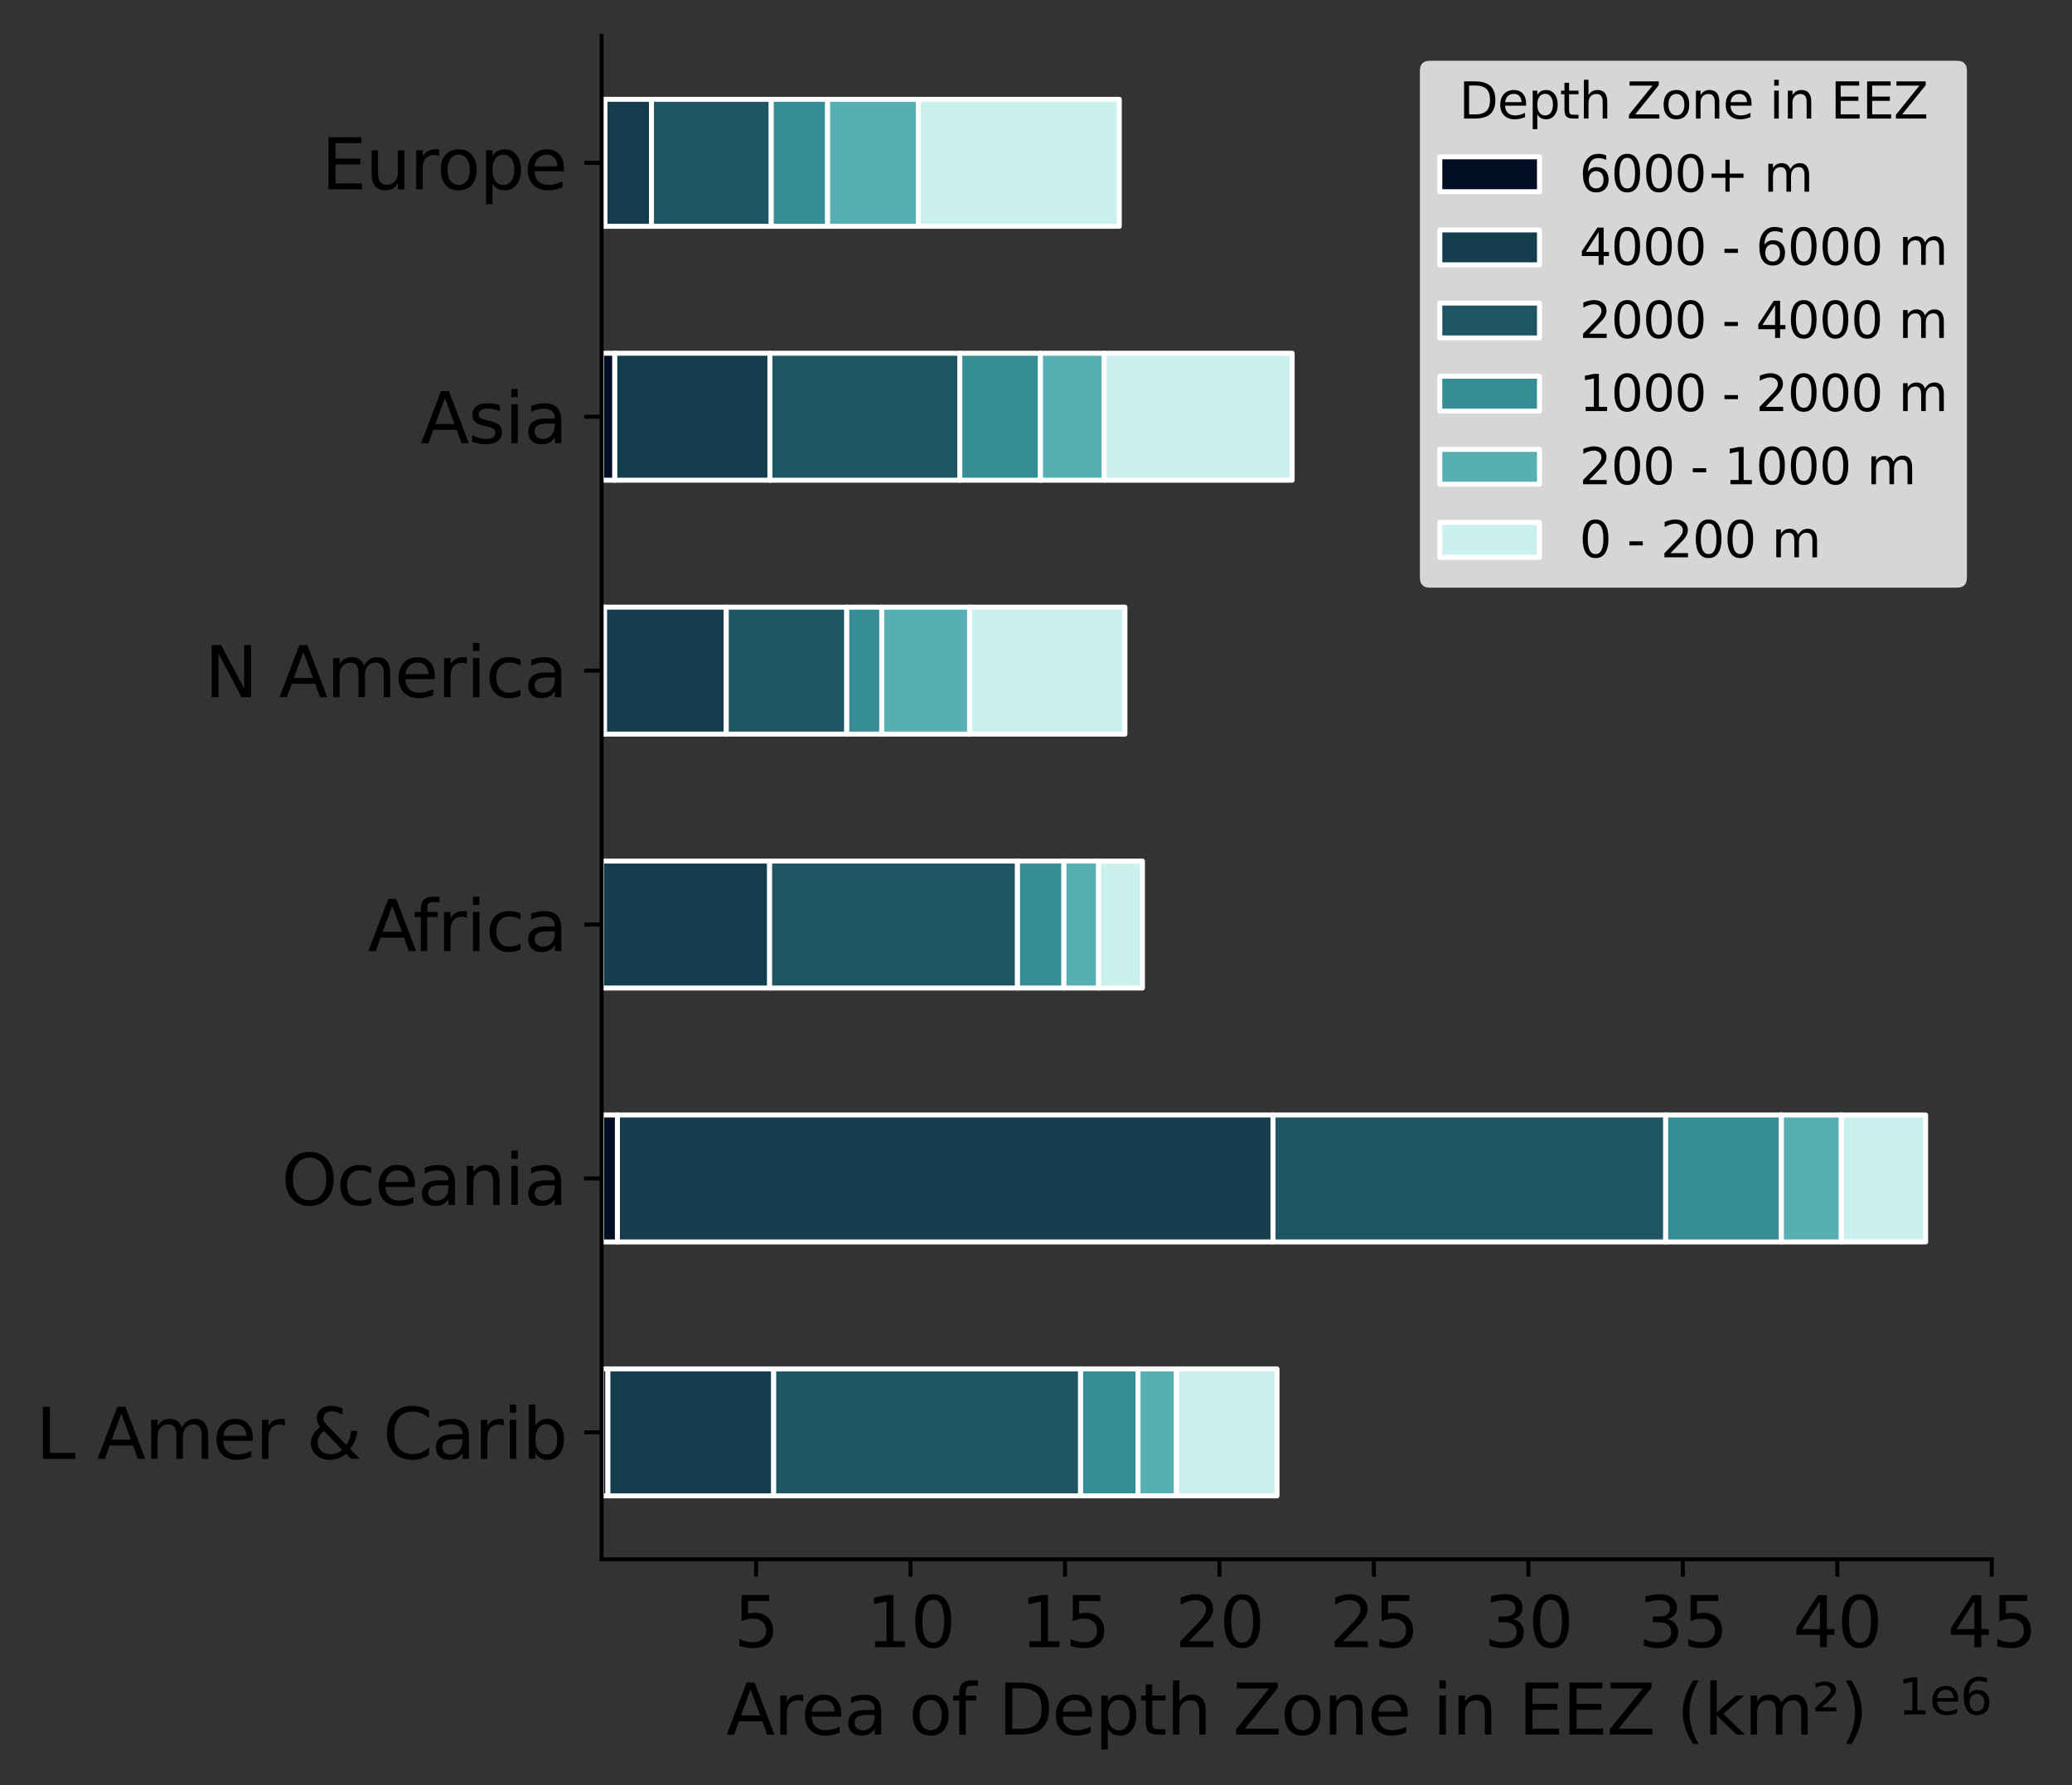 <?xml version="1.0" encoding="utf-8" standalone="no"?>
<!DOCTYPE svg PUBLIC "-//W3C//DTD SVG 1.1//EN"
  "http://www.w3.org/Graphics/SVG/1.1/DTD/svg11.dtd">
<svg xmlns:xlink="http://www.w3.org/1999/xlink" width="415.826pt" height="358.274pt" viewBox="0 0 415.826 358.274" xmlns="http://www.w3.org/2000/svg" version="1.1">
 <rect x="0" y="0" width="415.826" height="358.274" fill="#333333" stroke="none"/>
 <defs>
  <style type="text/css">*{stroke-linejoin: round; stroke-linecap: butt}</style>
 </defs>
 <g id="figure_1">
  <g id="patch_1">
   <path d="M 0 358.274 
L 415.826 358.274 
L 415.826 0 
L 0 0 
L 0 358.274 
z
" style="fill: none"/>
  </g>
  <g id="axes_1">
   <g id="patch_2">
    <path d="M 120.738 312.975 
L 399.738 312.975 
L 399.738 7.2 
L 120.738 7.2 
L 120.738 312.975 
z
" style="fill: none"/>
   </g>
   <g id="patch_3">
    <path d="M 120.737 300.234 
L 122 300.234 
L 122 274.753 
L 120.737 274.753 
z
" clip-path="url(#p332efc4abe)" style="fill: #000d22; stroke: #ffffff; stroke-linejoin: miter"/>
   </g>
   <g id="patch_4">
    <path d="M 120.737 249.272 
L 123.908 249.272 
L 123.908 223.791 
L 120.737 223.791 
z
" clip-path="url(#p332efc4abe)" style="fill: #000d22; stroke: #ffffff; stroke-linejoin: miter"/>
   </g>
   <g id="patch_5">
    <path d="M 120.737 198.309 
L 120.738 198.309 
L 120.738 172.828 
L 120.737 172.828 
z
" clip-path="url(#p332efc4abe)" style="fill: #000d22; stroke: #ffffff; stroke-linejoin: miter"/>
   </g>
   <g id="patch_6">
    <path d="M 120.737 147.347 
L 121.331 147.347 
L 121.331 121.866 
L 120.737 121.866 
z
" clip-path="url(#p332efc4abe)" style="fill: #000d22; stroke: #ffffff; stroke-linejoin: miter"/>
   </g>
   <g id="patch_7">
    <path d="M 120.737 96.384 
L 123.384 96.384 
L 123.384 70.903 
L 120.737 70.903 
z
" clip-path="url(#p332efc4abe)" style="fill: #000d22; stroke: #ffffff; stroke-linejoin: miter"/>
   </g>
   <g id="patch_8">
    <path d="M 120.737 45.422 
L 121.407 45.422 
L 121.407 19.941 
L 120.737 19.941 
z
" clip-path="url(#p332efc4abe)" style="fill: #000d22; stroke: #ffffff; stroke-linejoin: miter"/>
   </g>
   <g id="patch_9">
    <path d="M 122 300.234 
L 155.271 300.234 
L 155.271 274.753 
L 122 274.753 
z
" clip-path="url(#p332efc4abe)" style="fill: #143d4d; stroke: #ffffff; stroke-linejoin: miter"/>
   </g>
   <g id="patch_10">
    <path d="M 123.908 249.272 
L 255.477 249.272 
L 255.477 223.791 
L 123.908 223.791 
z
" clip-path="url(#p332efc4abe)" style="fill: #143d4d; stroke: #ffffff; stroke-linejoin: miter"/>
   </g>
   <g id="patch_11">
    <path d="M 120.738 198.309 
L 154.455 198.309 
L 154.455 172.828 
L 120.738 172.828 
z
" clip-path="url(#p332efc4abe)" style="fill: #143d4d; stroke: #ffffff; stroke-linejoin: miter"/>
   </g>
   <g id="patch_12">
    <path d="M 121.331 147.347 
L 145.755 147.347 
L 145.755 121.866 
L 121.331 121.866 
z
" clip-path="url(#p332efc4abe)" style="fill: #143d4d; stroke: #ffffff; stroke-linejoin: miter"/>
   </g>
   <g id="patch_13">
    <path d="M 123.384 96.384 
L 154.516 96.384 
L 154.516 70.903 
L 123.384 70.903 
z
" clip-path="url(#p332efc4abe)" style="fill: #143d4d; stroke: #ffffff; stroke-linejoin: miter"/>
   </g>
   <g id="patch_14">
    <path d="M 121.407 45.422 
L 130.742 45.422 
L 130.742 19.941 
L 121.407 19.941 
z
" clip-path="url(#p332efc4abe)" style="fill: #143d4d; stroke: #ffffff; stroke-linejoin: miter"/>
   </g>
   <g id="patch_15">
    <path d="M 155.271 300.234 
L 216.865 300.234 
L 216.865 274.753 
L 155.271 274.753 
z
" clip-path="url(#p332efc4abe)" style="fill: #1f5664; stroke: #ffffff; stroke-linejoin: miter"/>
   </g>
   <g id="patch_16">
    <path d="M 255.477 249.272 
L 334.285 249.272 
L 334.285 223.791 
L 255.477 223.791 
z
" clip-path="url(#p332efc4abe)" style="fill: #1f5664; stroke: #ffffff; stroke-linejoin: miter"/>
   </g>
   <g id="patch_17">
    <path d="M 154.455 198.309 
L 204.199 198.309 
L 204.199 172.828 
L 154.455 172.828 
z
" clip-path="url(#p332efc4abe)" style="fill: #1f5664; stroke: #ffffff; stroke-linejoin: miter"/>
   </g>
   <g id="patch_18">
    <path d="M 145.755 147.347 
L 169.936 147.347 
L 169.936 121.866 
L 145.755 121.866 
z
" clip-path="url(#p332efc4abe)" style="fill: #1f5664; stroke: #ffffff; stroke-linejoin: miter"/>
   </g>
   <g id="patch_19">
    <path d="M 154.516 96.384 
L 192.621 96.384 
L 192.621 70.903 
L 154.516 70.903 
z
" clip-path="url(#p332efc4abe)" style="fill: #1f5664; stroke: #ffffff; stroke-linejoin: miter"/>
   </g>
   <g id="patch_20">
    <path d="M 130.742 45.422 
L 154.777 45.422 
L 154.777 19.941 
L 130.742 19.941 
z
" clip-path="url(#p332efc4abe)" style="fill: #1f5664; stroke: #ffffff; stroke-linejoin: miter"/>
   </g>
   <g id="patch_21">
    <path d="M 216.865 300.234 
L 228.389 300.234 
L 228.389 274.753 
L 216.865 274.753 
z
" clip-path="url(#p332efc4abe)" style="fill: #368d95; stroke: #ffffff; stroke-linejoin: miter"/>
   </g>
   <g id="patch_22">
    <path d="M 334.285 249.272 
L 357.502 249.272 
L 357.502 223.791 
L 334.285 223.791 
z
" clip-path="url(#p332efc4abe)" style="fill: #368d95; stroke: #ffffff; stroke-linejoin: miter"/>
   </g>
   <g id="patch_23">
    <path d="M 204.199 198.309 
L 213.515 198.309 
L 213.515 172.828 
L 204.199 172.828 
z
" clip-path="url(#p332efc4abe)" style="fill: #368d95; stroke: #ffffff; stroke-linejoin: miter"/>
   </g>
   <g id="patch_24">
    <path d="M 169.936 147.347 
L 176.963 147.347 
L 176.963 121.866 
L 169.936 121.866 
z
" clip-path="url(#p332efc4abe)" style="fill: #368d95; stroke: #ffffff; stroke-linejoin: miter"/>
   </g>
   <g id="patch_25">
    <path d="M 192.621 96.384 
L 208.812 96.384 
L 208.812 70.903 
L 192.621 70.903 
z
" clip-path="url(#p332efc4abe)" style="fill: #368d95; stroke: #ffffff; stroke-linejoin: miter"/>
   </g>
   <g id="patch_26">
    <path d="M 154.777 45.422 
L 166.092 45.422 
L 166.092 19.941 
L 154.777 19.941 
z
" clip-path="url(#p332efc4abe)" style="fill: #368d95; stroke: #ffffff; stroke-linejoin: miter"/>
   </g>
   <g id="patch_27">
    <path d="M 228.389 300.234 
L 236.102 300.234 
L 236.102 274.753 
L 228.389 274.753 
z
" clip-path="url(#p332efc4abe)" style="fill: #57afb3; stroke: #ffffff; stroke-linejoin: miter"/>
   </g>
   <g id="patch_28">
    <path d="M 357.502 249.272 
L 369.527 249.272 
L 369.527 223.791 
L 357.502 223.791 
z
" clip-path="url(#p332efc4abe)" style="fill: #57afb3; stroke: #ffffff; stroke-linejoin: miter"/>
   </g>
   <g id="patch_29">
    <path d="M 213.515 198.309 
L 220.483 198.309 
L 220.483 172.828 
L 213.515 172.828 
z
" clip-path="url(#p332efc4abe)" style="fill: #57afb3; stroke: #ffffff; stroke-linejoin: miter"/>
   </g>
   <g id="patch_30">
    <path d="M 176.963 147.347 
L 194.595 147.347 
L 194.595 121.866 
L 176.963 121.866 
z
" clip-path="url(#p332efc4abe)" style="fill: #57afb3; stroke: #ffffff; stroke-linejoin: miter"/>
   </g>
   <g id="patch_31">
    <path d="M 208.812 96.384 
L 221.612 96.384 
L 221.612 70.903 
L 208.812 70.903 
z
" clip-path="url(#p332efc4abe)" style="fill: #57afb3; stroke: #ffffff; stroke-linejoin: miter"/>
   </g>
   <g id="patch_32">
    <path d="M 166.092 45.422 
L 184.309 45.422 
L 184.309 19.941 
L 166.092 19.941 
z
" clip-path="url(#p332efc4abe)" style="fill: #57afb3; stroke: #ffffff; stroke-linejoin: miter"/>
   </g>
   <g id="patch_33">
    <path d="M 236.102 300.234 
L 256.279 300.234 
L 256.279 274.753 
L 236.102 274.753 
z
" clip-path="url(#p332efc4abe)" style="fill: #caf1ee; stroke: #ffffff; stroke-linejoin: miter"/>
   </g>
   <g id="patch_34">
    <path d="M 369.527 249.272 
L 386.452 249.272 
L 386.452 223.791 
L 369.527 223.791 
z
" clip-path="url(#p332efc4abe)" style="fill: #caf1ee; stroke: #ffffff; stroke-linejoin: miter"/>
   </g>
   <g id="patch_35">
    <path d="M 220.483 198.309 
L 229.273 198.309 
L 229.273 172.828 
L 220.483 172.828 
z
" clip-path="url(#p332efc4abe)" style="fill: #caf1ee; stroke: #ffffff; stroke-linejoin: miter"/>
   </g>
   <g id="patch_36">
    <path d="M 194.595 147.347 
L 225.762 147.347 
L 225.762 121.866 
L 194.595 121.866 
z
" clip-path="url(#p332efc4abe)" style="fill: #caf1ee; stroke: #ffffff; stroke-linejoin: miter"/>
   </g>
   <g id="patch_37">
    <path d="M 221.612 96.384 
L 259.319 96.384 
L 259.319 70.903 
L 221.612 70.903 
z
" clip-path="url(#p332efc4abe)" style="fill: #caf1ee; stroke: #ffffff; stroke-linejoin: miter"/>
   </g>
   <g id="patch_38">
    <path d="M 184.309 45.422 
L 224.63 45.422 
L 224.63 19.941 
L 184.309 19.941 
z
" clip-path="url(#p332efc4abe)" style="fill: #caf1ee; stroke: #ffffff; stroke-linejoin: miter"/>
   </g>
   <g id="matplotlib.axis_1">
    <g id="xtick_1">
     <g id="line2d_1">
      <defs>
       <path id="m5a6d4b4c8e" d="M 0 0 
L 0 3.5 
" style="stroke: #000000; stroke-width: 0.8"/>
      </defs>
      <g>
       <use xlink:href="#m5a6d4b4c8e" x="151.735" y="312.975" style="stroke: #000000; stroke-width: 0.8"/>
      </g>
     </g>
     <g id="text_1">
      <!-- 5 -->
      <g transform="translate(147.282 330.613)scale(0.14 -0.14)">
       <defs>
        <path id="DejaVuSans-35" d="M 691 4666 
L 3169 4666 
L 3169 4134 
L 1269 4134 
L 1269 2991 
Q 1406 3038 1543 3061 
Q 1681 3084 1819 3084 
Q 2600 3084 3056 2656 
Q 3513 2228 3513 1497 
Q 3513 744 3044 326 
Q 2575 -91 1722 -91 
Q 1428 -91 1123 -41 
Q 819 9 494 109 
L 494 744 
Q 775 591 1075 516 
Q 1375 441 1709 441 
Q 2250 441 2565 725 
Q 2881 1009 2881 1497 
Q 2881 1984 2565 2268 
Q 2250 2553 1709 2553 
Q 1456 2553 1204 2497 
Q 953 2441 691 2322 
L 691 4666 
z
" transform="scale(0.016)"/>
       </defs>
       <use xlink:href="#DejaVuSans-35"/>
      </g>
     </g>
    </g>
    <g id="xtick_2">
     <g id="line2d_2">
      <g>
       <use xlink:href="#m5a6d4b4c8e" x="182.733" y="312.975" style="stroke: #000000; stroke-width: 0.8"/>
      </g>
     </g>
     <g id="text_2">
      <!-- 10 -->
      <g transform="translate(173.826 330.613)scale(0.14 -0.14)">
       <defs>
        <path id="DejaVuSans-31" d="M 794 531 
L 1825 531 
L 1825 4091 
L 703 3866 
L 703 4441 
L 1819 4666 
L 2450 4666 
L 2450 531 
L 3481 531 
L 3481 0 
L 794 0 
L 794 531 
z
" transform="scale(0.016)"/>
        <path id="DejaVuSans-30" d="M 2034 4250 
Q 1547 4250 1301 3770 
Q 1056 3291 1056 2328 
Q 1056 1369 1301 889 
Q 1547 409 2034 409 
Q 2525 409 2770 889 
Q 3016 1369 3016 2328 
Q 3016 3291 2770 3770 
Q 2525 4250 2034 4250 
z
M 2034 4750 
Q 2819 4750 3233 4129 
Q 3647 3509 3647 2328 
Q 3647 1150 3233 529 
Q 2819 -91 2034 -91 
Q 1250 -91 836 529 
Q 422 1150 422 2328 
Q 422 3509 836 4129 
Q 1250 4750 2034 4750 
z
" transform="scale(0.016)"/>
       </defs>
       <use xlink:href="#DejaVuSans-31"/>
       <use xlink:href="#DejaVuSans-30" x="63.623"/>
      </g>
     </g>
    </g>
    <g id="xtick_3">
     <g id="line2d_3">
      <g>
       <use xlink:href="#m5a6d4b4c8e" x="213.731" y="312.975" style="stroke: #000000; stroke-width: 0.8"/>
      </g>
     </g>
     <g id="text_3">
      <!-- 15 -->
      <g transform="translate(204.824 330.613)scale(0.14 -0.14)">
       <use xlink:href="#DejaVuSans-31"/>
       <use xlink:href="#DejaVuSans-35" x="63.623"/>
      </g>
     </g>
    </g>
    <g id="xtick_4">
     <g id="line2d_4">
      <g>
       <use xlink:href="#m5a6d4b4c8e" x="244.729" y="312.975" style="stroke: #000000; stroke-width: 0.8"/>
      </g>
     </g>
     <g id="text_4">
      <!-- 20 -->
      <g transform="translate(235.822 330.613)scale(0.14 -0.14)">
       <defs>
        <path id="DejaVuSans-32" d="M 1228 531 
L 3431 531 
L 3431 0 
L 469 0 
L 469 531 
Q 828 903 1448 1529 
Q 2069 2156 2228 2338 
Q 2531 2678 2651 2914 
Q 2772 3150 2772 3378 
Q 2772 3750 2511 3984 
Q 2250 4219 1831 4219 
Q 1534 4219 1204 4116 
Q 875 4013 500 3803 
L 500 4441 
Q 881 4594 1212 4672 
Q 1544 4750 1819 4750 
Q 2544 4750 2975 4387 
Q 3406 4025 3406 3419 
Q 3406 3131 3298 2873 
Q 3191 2616 2906 2266 
Q 2828 2175 2409 1742 
Q 1991 1309 1228 531 
z
" transform="scale(0.016)"/>
       </defs>
       <use xlink:href="#DejaVuSans-32"/>
       <use xlink:href="#DejaVuSans-30" x="63.623"/>
      </g>
     </g>
    </g>
    <g id="xtick_5">
     <g id="line2d_5">
      <g>
       <use xlink:href="#m5a6d4b4c8e" x="275.727" y="312.975" style="stroke: #000000; stroke-width: 0.8"/>
      </g>
     </g>
     <g id="text_5">
      <!-- 25 -->
      <g transform="translate(266.819 330.613)scale(0.14 -0.14)">
       <use xlink:href="#DejaVuSans-32"/>
       <use xlink:href="#DejaVuSans-35" x="63.623"/>
      </g>
     </g>
    </g>
    <g id="xtick_6">
     <g id="line2d_6">
      <g>
       <use xlink:href="#m5a6d4b4c8e" x="306.725" y="312.975" style="stroke: #000000; stroke-width: 0.8"/>
      </g>
     </g>
     <g id="text_6">
      <!-- 30 -->
      <g transform="translate(297.817 330.613)scale(0.14 -0.14)">
       <defs>
        <path id="DejaVuSans-33" d="M 2597 2516 
Q 3050 2419 3304 2112 
Q 3559 1806 3559 1356 
Q 3559 666 3084 287 
Q 2609 -91 1734 -91 
Q 1441 -91 1130 -33 
Q 819 25 488 141 
L 488 750 
Q 750 597 1062 519 
Q 1375 441 1716 441 
Q 2309 441 2620 675 
Q 2931 909 2931 1356 
Q 2931 1769 2642 2001 
Q 2353 2234 1838 2234 
L 1294 2234 
L 1294 2753 
L 1863 2753 
Q 2328 2753 2575 2939 
Q 2822 3125 2822 3475 
Q 2822 3834 2567 4026 
Q 2313 4219 1838 4219 
Q 1578 4219 1281 4162 
Q 984 4106 628 3988 
L 628 4550 
Q 988 4650 1302 4700 
Q 1616 4750 1894 4750 
Q 2613 4750 3031 4423 
Q 3450 4097 3450 3541 
Q 3450 3153 3228 2886 
Q 3006 2619 2597 2516 
z
" transform="scale(0.016)"/>
       </defs>
       <use xlink:href="#DejaVuSans-33"/>
       <use xlink:href="#DejaVuSans-30" x="63.623"/>
      </g>
     </g>
    </g>
    <g id="xtick_7">
     <g id="line2d_7">
      <g>
       <use xlink:href="#m5a6d4b4c8e" x="337.723" y="312.975" style="stroke: #000000; stroke-width: 0.8"/>
      </g>
     </g>
     <g id="text_7">
      <!-- 35 -->
      <g transform="translate(328.815 330.613)scale(0.14 -0.14)">
       <use xlink:href="#DejaVuSans-33"/>
       <use xlink:href="#DejaVuSans-35" x="63.623"/>
      </g>
     </g>
    </g>
    <g id="xtick_8">
     <g id="line2d_8">
      <g>
       <use xlink:href="#m5a6d4b4c8e" x="368.721" y="312.975" style="stroke: #000000; stroke-width: 0.8"/>
      </g>
     </g>
     <g id="text_8">
      <!-- 40 -->
      <g transform="translate(359.813 330.613)scale(0.14 -0.14)">
       <defs>
        <path id="DejaVuSans-34" d="M 2419 4116 
L 825 1625 
L 2419 1625 
L 2419 4116 
z
M 2253 4666 
L 3047 4666 
L 3047 1625 
L 3713 1625 
L 3713 1100 
L 3047 1100 
L 3047 0 
L 2419 0 
L 2419 1100 
L 313 1100 
L 313 1709 
L 2253 4666 
z
" transform="scale(0.016)"/>
       </defs>
       <use xlink:href="#DejaVuSans-34"/>
       <use xlink:href="#DejaVuSans-30" x="63.623"/>
      </g>
     </g>
    </g>
    <g id="xtick_9">
     <g id="line2d_9">
      <g>
       <use xlink:href="#m5a6d4b4c8e" x="399.719" y="312.975" style="stroke: #000000; stroke-width: 0.8"/>
      </g>
     </g>
     <g id="text_9">
      <!-- 45 -->
      <g transform="translate(390.811 330.613)scale(0.14 -0.14)">
       <use xlink:href="#DejaVuSans-34"/>
       <use xlink:href="#DejaVuSans-35" x="63.623"/>
      </g>
     </g>
    </g>
    <g id="text_10">
     <!-- Area of Depth Zone in EEZ (km²) -->
     <g transform="translate(145.731 348.162)scale(0.14 -0.14)">
      <defs>
       <path id="DejaVuSans-41" d="M 2188 4044 
L 1331 1722 
L 3047 1722 
L 2188 4044 
z
M 1831 4666 
L 2547 4666 
L 4325 0 
L 3669 0 
L 3244 1197 
L 1141 1197 
L 716 0 
L 50 0 
L 1831 4666 
z
" transform="scale(0.016)"/>
       <path id="DejaVuSans-72" d="M 2631 2963 
Q 2534 3019 2420 3045 
Q 2306 3072 2169 3072 
Q 1681 3072 1420 2755 
Q 1159 2438 1159 1844 
L 1159 0 
L 581 0 
L 581 3500 
L 1159 3500 
L 1159 2956 
Q 1341 3275 1631 3429 
Q 1922 3584 2338 3584 
Q 2397 3584 2469 3576 
Q 2541 3569 2628 3553 
L 2631 2963 
z
" transform="scale(0.016)"/>
       <path id="DejaVuSans-65" d="M 3597 1894 
L 3597 1613 
L 953 1613 
Q 991 1019 1311 708 
Q 1631 397 2203 397 
Q 2534 397 2845 478 
Q 3156 559 3463 722 
L 3463 178 
Q 3153 47 2828 -22 
Q 2503 -91 2169 -91 
Q 1331 -91 842 396 
Q 353 884 353 1716 
Q 353 2575 817 3079 
Q 1281 3584 2069 3584 
Q 2775 3584 3186 3129 
Q 3597 2675 3597 1894 
z
M 3022 2063 
Q 3016 2534 2758 2815 
Q 2500 3097 2075 3097 
Q 1594 3097 1305 2825 
Q 1016 2553 972 2059 
L 3022 2063 
z
" transform="scale(0.016)"/>
       <path id="DejaVuSans-61" d="M 2194 1759 
Q 1497 1759 1228 1600 
Q 959 1441 959 1056 
Q 959 750 1161 570 
Q 1363 391 1709 391 
Q 2188 391 2477 730 
Q 2766 1069 2766 1631 
L 2766 1759 
L 2194 1759 
z
M 3341 1997 
L 3341 0 
L 2766 0 
L 2766 531 
Q 2569 213 2275 61 
Q 1981 -91 1556 -91 
Q 1019 -91 701 211 
Q 384 513 384 1019 
Q 384 1609 779 1909 
Q 1175 2209 1959 2209 
L 2766 2209 
L 2766 2266 
Q 2766 2663 2505 2880 
Q 2244 3097 1772 3097 
Q 1472 3097 1187 3025 
Q 903 2953 641 2809 
L 641 3341 
Q 956 3463 1253 3523 
Q 1550 3584 1831 3584 
Q 2591 3584 2966 3190 
Q 3341 2797 3341 1997 
z
" transform="scale(0.016)"/>
       <path id="DejaVuSans-20" transform="scale(0.016)"/>
       <path id="DejaVuSans-6f" d="M 1959 3097 
Q 1497 3097 1228 2736 
Q 959 2375 959 1747 
Q 959 1119 1226 758 
Q 1494 397 1959 397 
Q 2419 397 2687 759 
Q 2956 1122 2956 1747 
Q 2956 2369 2687 2733 
Q 2419 3097 1959 3097 
z
M 1959 3584 
Q 2709 3584 3137 3096 
Q 3566 2609 3566 1747 
Q 3566 888 3137 398 
Q 2709 -91 1959 -91 
Q 1206 -91 779 398 
Q 353 888 353 1747 
Q 353 2609 779 3096 
Q 1206 3584 1959 3584 
z
" transform="scale(0.016)"/>
       <path id="DejaVuSans-66" d="M 2375 4863 
L 2375 4384 
L 1825 4384 
Q 1516 4384 1395 4259 
Q 1275 4134 1275 3809 
L 1275 3500 
L 2222 3500 
L 2222 3053 
L 1275 3053 
L 1275 0 
L 697 0 
L 697 3053 
L 147 3053 
L 147 3500 
L 697 3500 
L 697 3744 
Q 697 4328 969 4595 
Q 1241 4863 1831 4863 
L 2375 4863 
z
" transform="scale(0.016)"/>
       <path id="DejaVuSans-44" d="M 1259 4147 
L 1259 519 
L 2022 519 
Q 2988 519 3436 956 
Q 3884 1394 3884 2338 
Q 3884 3275 3436 3711 
Q 2988 4147 2022 4147 
L 1259 4147 
z
M 628 4666 
L 1925 4666 
Q 3281 4666 3915 4102 
Q 4550 3538 4550 2338 
Q 4550 1131 3912 565 
Q 3275 0 1925 0 
L 628 0 
L 628 4666 
z
" transform="scale(0.016)"/>
       <path id="DejaVuSans-70" d="M 1159 525 
L 1159 -1331 
L 581 -1331 
L 581 3500 
L 1159 3500 
L 1159 2969 
Q 1341 3281 1617 3432 
Q 1894 3584 2278 3584 
Q 2916 3584 3314 3078 
Q 3713 2572 3713 1747 
Q 3713 922 3314 415 
Q 2916 -91 2278 -91 
Q 1894 -91 1617 61 
Q 1341 213 1159 525 
z
M 3116 1747 
Q 3116 2381 2855 2742 
Q 2594 3103 2138 3103 
Q 1681 3103 1420 2742 
Q 1159 2381 1159 1747 
Q 1159 1113 1420 752 
Q 1681 391 2138 391 
Q 2594 391 2855 752 
Q 3116 1113 3116 1747 
z
" transform="scale(0.016)"/>
       <path id="DejaVuSans-74" d="M 1172 4494 
L 1172 3500 
L 2356 3500 
L 2356 3053 
L 1172 3053 
L 1172 1153 
Q 1172 725 1289 603 
Q 1406 481 1766 481 
L 2356 481 
L 2356 0 
L 1766 0 
Q 1100 0 847 248 
Q 594 497 594 1153 
L 594 3053 
L 172 3053 
L 172 3500 
L 594 3500 
L 594 4494 
L 1172 4494 
z
" transform="scale(0.016)"/>
       <path id="DejaVuSans-68" d="M 3513 2113 
L 3513 0 
L 2938 0 
L 2938 2094 
Q 2938 2591 2744 2837 
Q 2550 3084 2163 3084 
Q 1697 3084 1428 2787 
Q 1159 2491 1159 1978 
L 1159 0 
L 581 0 
L 581 4863 
L 1159 4863 
L 1159 2956 
Q 1366 3272 1645 3428 
Q 1925 3584 2291 3584 
Q 2894 3584 3203 3211 
Q 3513 2838 3513 2113 
z
" transform="scale(0.016)"/>
       <path id="DejaVuSans-5a" d="M 359 4666 
L 4025 4666 
L 4025 4184 
L 1075 531 
L 4097 531 
L 4097 0 
L 288 0 
L 288 481 
L 3238 4134 
L 359 4134 
L 359 4666 
z
" transform="scale(0.016)"/>
       <path id="DejaVuSans-6e" d="M 3513 2113 
L 3513 0 
L 2938 0 
L 2938 2094 
Q 2938 2591 2744 2837 
Q 2550 3084 2163 3084 
Q 1697 3084 1428 2787 
Q 1159 2491 1159 1978 
L 1159 0 
L 581 0 
L 581 3500 
L 1159 3500 
L 1159 2956 
Q 1366 3272 1645 3428 
Q 1925 3584 2291 3584 
Q 2894 3584 3203 3211 
Q 3513 2838 3513 2113 
z
" transform="scale(0.016)"/>
       <path id="DejaVuSans-69" d="M 603 3500 
L 1178 3500 
L 1178 0 
L 603 0 
L 603 3500 
z
M 603 4863 
L 1178 4863 
L 1178 4134 
L 603 4134 
L 603 4863 
z
" transform="scale(0.016)"/>
       <path id="DejaVuSans-45" d="M 628 4666 
L 3578 4666 
L 3578 4134 
L 1259 4134 
L 1259 2753 
L 3481 2753 
L 3481 2222 
L 1259 2222 
L 1259 531 
L 3634 531 
L 3634 0 
L 628 0 
L 628 4666 
z
" transform="scale(0.016)"/>
       <path id="DejaVuSans-28" d="M 1984 4856 
Q 1566 4138 1362 3434 
Q 1159 2731 1159 2009 
Q 1159 1288 1364 580 
Q 1569 -128 1984 -844 
L 1484 -844 
Q 1016 -109 783 600 
Q 550 1309 550 2009 
Q 550 2706 781 3412 
Q 1013 4119 1484 4856 
L 1984 4856 
z
" transform="scale(0.016)"/>
       <path id="DejaVuSans-6b" d="M 581 4863 
L 1159 4863 
L 1159 1991 
L 2875 3500 
L 3609 3500 
L 1753 1863 
L 3688 0 
L 2938 0 
L 1159 1709 
L 1159 0 
L 581 0 
L 581 4863 
z
" transform="scale(0.016)"/>
       <path id="DejaVuSans-6d" d="M 3328 2828 
Q 3544 3216 3844 3400 
Q 4144 3584 4550 3584 
Q 5097 3584 5394 3201 
Q 5691 2819 5691 2113 
L 5691 0 
L 5113 0 
L 5113 2094 
Q 5113 2597 4934 2840 
Q 4756 3084 4391 3084 
Q 3944 3084 3684 2787 
Q 3425 2491 3425 1978 
L 3425 0 
L 2847 0 
L 2847 2094 
Q 2847 2600 2669 2842 
Q 2491 3084 2119 3084 
Q 1678 3084 1418 2786 
Q 1159 2488 1159 1978 
L 1159 0 
L 581 0 
L 581 3500 
L 1159 3500 
L 1159 2956 
Q 1356 3278 1631 3431 
Q 1906 3584 2284 3584 
Q 2666 3584 2933 3390 
Q 3200 3197 3328 2828 
z
" transform="scale(0.016)"/>
       <path id="DejaVuSans-b2" d="M 838 2444 
L 2163 2444 
L 2163 2088 
L 294 2088 
L 294 2431 
Q 400 2528 597 2703 
Q 1672 3656 1672 3950 
Q 1672 4156 1509 4282 
Q 1347 4409 1081 4409 
Q 919 4409 728 4354 
Q 538 4300 313 4191 
L 313 4575 
Q 553 4663 761 4706 
Q 969 4750 1147 4750 
Q 1600 4750 1872 4544 
Q 2144 4338 2144 4000 
Q 2144 3566 1109 2678 
Q 934 2528 838 2444 
z
" transform="scale(0.016)"/>
       <path id="DejaVuSans-29" d="M 513 4856 
L 1013 4856 
Q 1481 4119 1714 3412 
Q 1947 2706 1947 2009 
Q 1947 1309 1714 600 
Q 1481 -109 1013 -844 
L 513 -844 
Q 928 -128 1133 580 
Q 1338 1288 1338 2009 
Q 1338 2731 1133 3434 
Q 928 4138 513 4856 
z
" transform="scale(0.016)"/>
      </defs>
      <use xlink:href="#DejaVuSans-41"/>
      <use xlink:href="#DejaVuSans-72" x="68.408"/>
      <use xlink:href="#DejaVuSans-65" x="107.271"/>
      <use xlink:href="#DejaVuSans-61" x="168.795"/>
      <use xlink:href="#DejaVuSans-20" x="230.074"/>
      <use xlink:href="#DejaVuSans-6f" x="261.861"/>
      <use xlink:href="#DejaVuSans-66" x="323.043"/>
      <use xlink:href="#DejaVuSans-20" x="358.248"/>
      <use xlink:href="#DejaVuSans-44" x="390.035"/>
      <use xlink:href="#DejaVuSans-65" x="467.037"/>
      <use xlink:href="#DejaVuSans-70" x="528.561"/>
      <use xlink:href="#DejaVuSans-74" x="592.037"/>
      <use xlink:href="#DejaVuSans-68" x="631.246"/>
      <use xlink:href="#DejaVuSans-20" x="694.625"/>
      <use xlink:href="#DejaVuSans-5a" x="726.412"/>
      <use xlink:href="#DejaVuSans-6f" x="794.918"/>
      <use xlink:href="#DejaVuSans-6e" x="856.1"/>
      <use xlink:href="#DejaVuSans-65" x="919.479"/>
      <use xlink:href="#DejaVuSans-20" x="981.002"/>
      <use xlink:href="#DejaVuSans-69" x="1012.789"/>
      <use xlink:href="#DejaVuSans-6e" x="1040.572"/>
      <use xlink:href="#DejaVuSans-20" x="1103.951"/>
      <use xlink:href="#DejaVuSans-45" x="1135.738"/>
      <use xlink:href="#DejaVuSans-45" x="1198.922"/>
      <use xlink:href="#DejaVuSans-5a" x="1262.105"/>
      <use xlink:href="#DejaVuSans-20" x="1330.611"/>
      <use xlink:href="#DejaVuSans-28" x="1362.398"/>
      <use xlink:href="#DejaVuSans-6b" x="1401.412"/>
      <use xlink:href="#DejaVuSans-6d" x="1459.322"/>
      <use xlink:href="#DejaVuSans-b2" x="1556.734"/>
      <use xlink:href="#DejaVuSans-29" x="1596.822"/>
     </g>
    </g>
    <g id="text_11">
     <!-- 1e6 -->
     <g transform="translate(380.86 344.123)scale(0.1 -0.1)">
      <defs>
       <path id="DejaVuSans-36" d="M 2113 2584 
Q 1688 2584 1439 2293 
Q 1191 2003 1191 1497 
Q 1191 994 1439 701 
Q 1688 409 2113 409 
Q 2538 409 2786 701 
Q 3034 994 3034 1497 
Q 3034 2003 2786 2293 
Q 2538 2584 2113 2584 
z
M 3366 4563 
L 3366 3988 
Q 3128 4100 2886 4159 
Q 2644 4219 2406 4219 
Q 1781 4219 1451 3797 
Q 1122 3375 1075 2522 
Q 1259 2794 1537 2939 
Q 1816 3084 2150 3084 
Q 2853 3084 3261 2657 
Q 3669 2231 3669 1497 
Q 3669 778 3244 343 
Q 2819 -91 2113 -91 
Q 1303 -91 875 529 
Q 447 1150 447 2328 
Q 447 3434 972 4092 
Q 1497 4750 2381 4750 
Q 2619 4750 2861 4703 
Q 3103 4656 3366 4563 
z
" transform="scale(0.016)"/>
      </defs>
      <use xlink:href="#DejaVuSans-31"/>
      <use xlink:href="#DejaVuSans-65" x="63.623"/>
      <use xlink:href="#DejaVuSans-36" x="125.146"/>
     </g>
    </g>
   </g>
   <g id="matplotlib.axis_2">
    <g id="ytick_1">
     <g id="line2d_10">
      <defs>
       <path id="mb0c0b5d161" d="M 0 0 
L -3.5 0 
" style="stroke: #000000; stroke-width: 0.8"/>
      </defs>
      <g>
       <use xlink:href="#mb0c0b5d161" x="120.738" y="287.494" style="stroke: #000000; stroke-width: 0.8"/>
      </g>
     </g>
     <g id="text_12">
      <!-- L Amer &amp; Carib -->
      <g transform="translate(7.2 292.813)scale(0.14 -0.14)">
       <defs>
        <path id="DejaVuSans-4c" d="M 628 4666 
L 1259 4666 
L 1259 531 
L 3531 531 
L 3531 0 
L 628 0 
L 628 4666 
z
" transform="scale(0.016)"/>
        <path id="DejaVuSans-26" d="M 1556 2509 
Q 1272 2256 1139 2004 
Q 1006 1753 1006 1478 
Q 1006 1022 1337 719 
Q 1669 416 2169 416 
Q 2466 416 2725 514 
Q 2984 613 3213 813 
L 1556 2509 
z
M 1997 2859 
L 3584 1234 
Q 3769 1513 3872 1830 
Q 3975 2147 3994 2503 
L 4575 2503 
Q 4538 2091 4375 1687 
Q 4213 1284 3922 891 
L 4794 0 
L 4006 0 
L 3559 459 
Q 3234 181 2878 45 
Q 2522 -91 2113 -91 
Q 1359 -91 881 339 
Q 403 769 403 1441 
Q 403 1841 612 2192 
Q 822 2544 1241 2853 
Q 1091 3050 1012 3245 
Q 934 3441 934 3628 
Q 934 4134 1281 4442 
Q 1628 4750 2203 4750 
Q 2463 4750 2720 4694 
Q 2978 4638 3244 4525 
L 3244 3956 
Q 2972 4103 2725 4179 
Q 2478 4256 2266 4256 
Q 1938 4256 1733 4082 
Q 1528 3909 1528 3634 
Q 1528 3475 1620 3314 
Q 1713 3153 1997 2859 
z
" transform="scale(0.016)"/>
        <path id="DejaVuSans-43" d="M 4122 4306 
L 4122 3641 
Q 3803 3938 3442 4084 
Q 3081 4231 2675 4231 
Q 1875 4231 1450 3742 
Q 1025 3253 1025 2328 
Q 1025 1406 1450 917 
Q 1875 428 2675 428 
Q 3081 428 3442 575 
Q 3803 722 4122 1019 
L 4122 359 
Q 3791 134 3420 21 
Q 3050 -91 2638 -91 
Q 1578 -91 968 557 
Q 359 1206 359 2328 
Q 359 3453 968 4101 
Q 1578 4750 2638 4750 
Q 3056 4750 3426 4639 
Q 3797 4528 4122 4306 
z
" transform="scale(0.016)"/>
        <path id="DejaVuSans-62" d="M 3116 1747 
Q 3116 2381 2855 2742 
Q 2594 3103 2138 3103 
Q 1681 3103 1420 2742 
Q 1159 2381 1159 1747 
Q 1159 1113 1420 752 
Q 1681 391 2138 391 
Q 2594 391 2855 752 
Q 3116 1113 3116 1747 
z
M 1159 2969 
Q 1341 3281 1617 3432 
Q 1894 3584 2278 3584 
Q 2916 3584 3314 3078 
Q 3713 2572 3713 1747 
Q 3713 922 3314 415 
Q 2916 -91 2278 -91 
Q 1894 -91 1617 61 
Q 1341 213 1159 525 
L 1159 0 
L 581 0 
L 581 4863 
L 1159 4863 
L 1159 2969 
z
" transform="scale(0.016)"/>
       </defs>
       <use xlink:href="#DejaVuSans-4c"/>
       <use xlink:href="#DejaVuSans-20" x="55.713"/>
       <use xlink:href="#DejaVuSans-41" x="87.5"/>
       <use xlink:href="#DejaVuSans-6d" x="155.908"/>
       <use xlink:href="#DejaVuSans-65" x="253.32"/>
       <use xlink:href="#DejaVuSans-72" x="314.844"/>
       <use xlink:href="#DejaVuSans-20" x="355.957"/>
       <use xlink:href="#DejaVuSans-26" x="387.744"/>
       <use xlink:href="#DejaVuSans-20" x="465.723"/>
       <use xlink:href="#DejaVuSans-43" x="497.51"/>
       <use xlink:href="#DejaVuSans-61" x="567.334"/>
       <use xlink:href="#DejaVuSans-72" x="628.613"/>
       <use xlink:href="#DejaVuSans-69" x="669.727"/>
       <use xlink:href="#DejaVuSans-62" x="697.51"/>
      </g>
     </g>
    </g>
    <g id="ytick_2">
     <g id="line2d_11">
      <g>
       <use xlink:href="#mb0c0b5d161" x="120.738" y="236.531" style="stroke: #000000; stroke-width: 0.8"/>
      </g>
     </g>
     <g id="text_13">
      <!-- Oceania -->
      <g transform="translate(56.484 241.85)scale(0.14 -0.14)">
       <defs>
        <path id="DejaVuSans-4f" d="M 2522 4238 
Q 1834 4238 1429 3725 
Q 1025 3213 1025 2328 
Q 1025 1447 1429 934 
Q 1834 422 2522 422 
Q 3209 422 3611 934 
Q 4013 1447 4013 2328 
Q 4013 3213 3611 3725 
Q 3209 4238 2522 4238 
z
M 2522 4750 
Q 3503 4750 4090 4092 
Q 4678 3434 4678 2328 
Q 4678 1225 4090 567 
Q 3503 -91 2522 -91 
Q 1538 -91 948 565 
Q 359 1222 359 2328 
Q 359 3434 948 4092 
Q 1538 4750 2522 4750 
z
" transform="scale(0.016)"/>
        <path id="DejaVuSans-63" d="M 3122 3366 
L 3122 2828 
Q 2878 2963 2633 3030 
Q 2388 3097 2138 3097 
Q 1578 3097 1268 2742 
Q 959 2388 959 1747 
Q 959 1106 1268 751 
Q 1578 397 2138 397 
Q 2388 397 2633 464 
Q 2878 531 3122 666 
L 3122 134 
Q 2881 22 2623 -34 
Q 2366 -91 2075 -91 
Q 1284 -91 818 406 
Q 353 903 353 1747 
Q 353 2603 823 3093 
Q 1294 3584 2113 3584 
Q 2378 3584 2631 3529 
Q 2884 3475 3122 3366 
z
" transform="scale(0.016)"/>
       </defs>
       <use xlink:href="#DejaVuSans-4f"/>
       <use xlink:href="#DejaVuSans-63" x="78.711"/>
       <use xlink:href="#DejaVuSans-65" x="133.691"/>
       <use xlink:href="#DejaVuSans-61" x="195.215"/>
       <use xlink:href="#DejaVuSans-6e" x="256.494"/>
       <use xlink:href="#DejaVuSans-69" x="319.873"/>
       <use xlink:href="#DejaVuSans-61" x="347.656"/>
      </g>
     </g>
    </g>
    <g id="ytick_3">
     <g id="line2d_12">
      <g>
       <use xlink:href="#mb0c0b5d161" x="120.738" y="185.569" style="stroke: #000000; stroke-width: 0.8"/>
      </g>
     </g>
     <g id="text_14">
      <!-- Africa -->
      <g transform="translate(73.818 190.888)scale(0.14 -0.14)">
       <use xlink:href="#DejaVuSans-41"/>
       <use xlink:href="#DejaVuSans-66" x="64.783"/>
       <use xlink:href="#DejaVuSans-72" x="99.988"/>
       <use xlink:href="#DejaVuSans-69" x="141.102"/>
       <use xlink:href="#DejaVuSans-63" x="168.885"/>
       <use xlink:href="#DejaVuSans-61" x="223.865"/>
      </g>
     </g>
    </g>
    <g id="ytick_4">
     <g id="line2d_13">
      <g>
       <use xlink:href="#mb0c0b5d161" x="120.738" y="134.606" style="stroke: #000000; stroke-width: 0.8"/>
      </g>
     </g>
     <g id="text_15">
      <!-- N America -->
      <g transform="translate(41.065 139.925)scale(0.14 -0.14)">
       <defs>
        <path id="DejaVuSans-4e" d="M 628 4666 
L 1478 4666 
L 3547 763 
L 3547 4666 
L 4159 4666 
L 4159 0 
L 3309 0 
L 1241 3903 
L 1241 0 
L 628 0 
L 628 4666 
z
" transform="scale(0.016)"/>
       </defs>
       <use xlink:href="#DejaVuSans-4e"/>
       <use xlink:href="#DejaVuSans-20" x="74.805"/>
       <use xlink:href="#DejaVuSans-41" x="106.592"/>
       <use xlink:href="#DejaVuSans-6d" x="175"/>
       <use xlink:href="#DejaVuSans-65" x="272.412"/>
       <use xlink:href="#DejaVuSans-72" x="333.936"/>
       <use xlink:href="#DejaVuSans-69" x="375.049"/>
       <use xlink:href="#DejaVuSans-63" x="402.832"/>
       <use xlink:href="#DejaVuSans-61" x="457.812"/>
      </g>
     </g>
    </g>
    <g id="ytick_5">
     <g id="line2d_14">
      <g>
       <use xlink:href="#mb0c0b5d161" x="120.738" y="83.644" style="stroke: #000000; stroke-width: 0.8"/>
      </g>
     </g>
     <g id="text_16">
      <!-- Asia -->
      <g transform="translate(84.399 88.963)scale(0.14 -0.14)">
       <defs>
        <path id="DejaVuSans-73" d="M 2834 3397 
L 2834 2853 
Q 2591 2978 2328 3040 
Q 2066 3103 1784 3103 
Q 1356 3103 1142 2972 
Q 928 2841 928 2578 
Q 928 2378 1081 2264 
Q 1234 2150 1697 2047 
L 1894 2003 
Q 2506 1872 2764 1633 
Q 3022 1394 3022 966 
Q 3022 478 2636 193 
Q 2250 -91 1575 -91 
Q 1294 -91 989 -36 
Q 684 19 347 128 
L 347 722 
Q 666 556 975 473 
Q 1284 391 1588 391 
Q 1994 391 2212 530 
Q 2431 669 2431 922 
Q 2431 1156 2273 1281 
Q 2116 1406 1581 1522 
L 1381 1569 
Q 847 1681 609 1914 
Q 372 2147 372 2553 
Q 372 3047 722 3315 
Q 1072 3584 1716 3584 
Q 2034 3584 2315 3537 
Q 2597 3491 2834 3397 
z
" transform="scale(0.016)"/>
       </defs>
       <use xlink:href="#DejaVuSans-41"/>
       <use xlink:href="#DejaVuSans-73" x="68.408"/>
       <use xlink:href="#DejaVuSans-69" x="120.508"/>
       <use xlink:href="#DejaVuSans-61" x="148.291"/>
      </g>
     </g>
    </g>
    <g id="ytick_6">
     <g id="line2d_15">
      <g>
       <use xlink:href="#mb0c0b5d161" x="120.738" y="32.681" style="stroke: #000000; stroke-width: 0.8"/>
      </g>
     </g>
     <g id="text_17">
      <!-- Europe -->
      <g transform="translate(64.51 38)scale(0.14 -0.14)">
       <defs>
        <path id="DejaVuSans-75" d="M 544 1381 
L 544 3500 
L 1119 3500 
L 1119 1403 
Q 1119 906 1312 657 
Q 1506 409 1894 409 
Q 2359 409 2629 706 
Q 2900 1003 2900 1516 
L 2900 3500 
L 3475 3500 
L 3475 0 
L 2900 0 
L 2900 538 
Q 2691 219 2414 64 
Q 2138 -91 1772 -91 
Q 1169 -91 856 284 
Q 544 659 544 1381 
z
M 1991 3584 
L 1991 3584 
z
" transform="scale(0.016)"/>
       </defs>
       <use xlink:href="#DejaVuSans-45"/>
       <use xlink:href="#DejaVuSans-75" x="63.184"/>
       <use xlink:href="#DejaVuSans-72" x="126.562"/>
       <use xlink:href="#DejaVuSans-6f" x="165.426"/>
       <use xlink:href="#DejaVuSans-70" x="226.607"/>
       <use xlink:href="#DejaVuSans-65" x="290.084"/>
      </g>
     </g>
    </g>
   </g>
   <g id="patch_39">
    <path d="M 120.738 312.975 
L 120.738 7.2 
" style="fill: none; stroke: #000000; stroke-width: 0.8; stroke-linejoin: miter; stroke-linecap: square"/>
   </g>
   <g id="patch_40">
    <path d="M 120.738 312.975 
L 399.738 312.975 
" style="fill: none; stroke: #000000; stroke-width: 0.8; stroke-linejoin: miter; stroke-linecap: square"/>
   </g>
   <g id="legend_1">
    <g id="patch_41">
     <path d="M 286.955 117.947 
L 392.738 117.947 
Q 394.738 117.947 394.738 115.947 
L 394.738 14.2 
Q 394.738 12.2 392.738 12.2 
L 286.955 12.2 
Q 284.955 12.2 284.955 14.2 
L 284.955 115.947 
Q 284.955 117.947 286.955 117.947 
z
" style="fill: #ffffff; opacity: 0.8"/>
    </g>
    <g id="text_18">
     <!-- Depth Zone in EEZ -->
     <g transform="translate(292.818 23.798)scale(0.1 -0.1)">
      <use xlink:href="#DejaVuSans-44"/>
      <use xlink:href="#DejaVuSans-65" x="77.002"/>
      <use xlink:href="#DejaVuSans-70" x="138.525"/>
      <use xlink:href="#DejaVuSans-74" x="202.002"/>
      <use xlink:href="#DejaVuSans-68" x="241.211"/>
      <use xlink:href="#DejaVuSans-20" x="304.59"/>
      <use xlink:href="#DejaVuSans-5a" x="336.377"/>
      <use xlink:href="#DejaVuSans-6f" x="404.883"/>
      <use xlink:href="#DejaVuSans-6e" x="466.064"/>
      <use xlink:href="#DejaVuSans-65" x="529.443"/>
      <use xlink:href="#DejaVuSans-20" x="590.967"/>
      <use xlink:href="#DejaVuSans-69" x="622.754"/>
      <use xlink:href="#DejaVuSans-6e" x="650.537"/>
      <use xlink:href="#DejaVuSans-20" x="713.916"/>
      <use xlink:href="#DejaVuSans-45" x="745.703"/>
      <use xlink:href="#DejaVuSans-45" x="808.887"/>
      <use xlink:href="#DejaVuSans-5a" x="872.07"/>
     </g>
    </g>
    <g id="patch_42">
     <path d="M 288.955 38.477 
L 308.955 38.477 
L 308.955 31.477 
L 288.955 31.477 
z
" style="fill: #000d22; stroke: #ffffff; stroke-linejoin: miter"/>
    </g>
    <g id="text_19">
     <!-- 6000+ m -->
     <g transform="translate(316.955 38.477)scale(0.1 -0.1)">
      <defs>
       <path id="DejaVuSans-2b" d="M 2944 4013 
L 2944 2272 
L 4684 2272 
L 4684 1741 
L 2944 1741 
L 2944 0 
L 2419 0 
L 2419 1741 
L 678 1741 
L 678 2272 
L 2419 2272 
L 2419 4013 
L 2944 4013 
z
" transform="scale(0.016)"/>
      </defs>
      <use xlink:href="#DejaVuSans-36"/>
      <use xlink:href="#DejaVuSans-30" x="63.623"/>
      <use xlink:href="#DejaVuSans-30" x="127.246"/>
      <use xlink:href="#DejaVuSans-30" x="190.869"/>
      <use xlink:href="#DejaVuSans-2b" x="254.492"/>
      <use xlink:href="#DejaVuSans-20" x="338.281"/>
      <use xlink:href="#DejaVuSans-6d" x="370.068"/>
     </g>
    </g>
    <g id="patch_43">
     <path d="M 288.955 53.155 
L 308.955 53.155 
L 308.955 46.155 
L 288.955 46.155 
z
" style="fill: #143d4d; stroke: #ffffff; stroke-linejoin: miter"/>
    </g>
    <g id="text_20">
     <!-- 4000 - 6000 m -->
     <g transform="translate(316.955 53.155)scale(0.1 -0.1)">
      <defs>
       <path id="DejaVuSans-2d" d="M 313 2009 
L 1997 2009 
L 1997 1497 
L 313 1497 
L 313 2009 
z
" transform="scale(0.016)"/>
      </defs>
      <use xlink:href="#DejaVuSans-34"/>
      <use xlink:href="#DejaVuSans-30" x="63.623"/>
      <use xlink:href="#DejaVuSans-30" x="127.246"/>
      <use xlink:href="#DejaVuSans-30" x="190.869"/>
      <use xlink:href="#DejaVuSans-20" x="254.492"/>
      <use xlink:href="#DejaVuSans-2d" x="286.279"/>
      <use xlink:href="#DejaVuSans-20" x="322.363"/>
      <use xlink:href="#DejaVuSans-36" x="354.15"/>
      <use xlink:href="#DejaVuSans-30" x="417.773"/>
      <use xlink:href="#DejaVuSans-30" x="481.396"/>
      <use xlink:href="#DejaVuSans-30" x="545.02"/>
      <use xlink:href="#DejaVuSans-20" x="608.643"/>
      <use xlink:href="#DejaVuSans-6d" x="640.43"/>
     </g>
    </g>
    <g id="patch_44">
     <path d="M 288.955 67.833 
L 308.955 67.833 
L 308.955 60.833 
L 288.955 60.833 
z
" style="fill: #1f5664; stroke: #ffffff; stroke-linejoin: miter"/>
    </g>
    <g id="text_21">
     <!-- 2000 - 4000 m -->
     <g transform="translate(316.955 67.833)scale(0.1 -0.1)">
      <use xlink:href="#DejaVuSans-32"/>
      <use xlink:href="#DejaVuSans-30" x="63.623"/>
      <use xlink:href="#DejaVuSans-30" x="127.246"/>
      <use xlink:href="#DejaVuSans-30" x="190.869"/>
      <use xlink:href="#DejaVuSans-20" x="254.492"/>
      <use xlink:href="#DejaVuSans-2d" x="286.279"/>
      <use xlink:href="#DejaVuSans-20" x="322.363"/>
      <use xlink:href="#DejaVuSans-34" x="354.15"/>
      <use xlink:href="#DejaVuSans-30" x="417.773"/>
      <use xlink:href="#DejaVuSans-30" x="481.396"/>
      <use xlink:href="#DejaVuSans-30" x="545.02"/>
      <use xlink:href="#DejaVuSans-20" x="608.643"/>
      <use xlink:href="#DejaVuSans-6d" x="640.43"/>
     </g>
    </g>
    <g id="patch_45">
     <path d="M 288.955 82.511 
L 308.955 82.511 
L 308.955 75.511 
L 288.955 75.511 
z
" style="fill: #368d95; stroke: #ffffff; stroke-linejoin: miter"/>
    </g>
    <g id="text_22">
     <!-- 1000 - 2000 m -->
     <g transform="translate(316.955 82.511)scale(0.1 -0.1)">
      <use xlink:href="#DejaVuSans-31"/>
      <use xlink:href="#DejaVuSans-30" x="63.623"/>
      <use xlink:href="#DejaVuSans-30" x="127.246"/>
      <use xlink:href="#DejaVuSans-30" x="190.869"/>
      <use xlink:href="#DejaVuSans-20" x="254.492"/>
      <use xlink:href="#DejaVuSans-2d" x="286.279"/>
      <use xlink:href="#DejaVuSans-20" x="322.363"/>
      <use xlink:href="#DejaVuSans-32" x="354.15"/>
      <use xlink:href="#DejaVuSans-30" x="417.773"/>
      <use xlink:href="#DejaVuSans-30" x="481.396"/>
      <use xlink:href="#DejaVuSans-30" x="545.02"/>
      <use xlink:href="#DejaVuSans-20" x="608.643"/>
      <use xlink:href="#DejaVuSans-6d" x="640.43"/>
     </g>
    </g>
    <g id="patch_46">
     <path d="M 288.955 97.189 
L 308.955 97.189 
L 308.955 90.189 
L 288.955 90.189 
z
" style="fill: #57afb3; stroke: #ffffff; stroke-linejoin: miter"/>
    </g>
    <g id="text_23">
     <!-- 200 - 1000 m -->
     <g transform="translate(316.955 97.189)scale(0.1 -0.1)">
      <use xlink:href="#DejaVuSans-32"/>
      <use xlink:href="#DejaVuSans-30" x="63.623"/>
      <use xlink:href="#DejaVuSans-30" x="127.246"/>
      <use xlink:href="#DejaVuSans-20" x="190.869"/>
      <use xlink:href="#DejaVuSans-2d" x="222.656"/>
      <use xlink:href="#DejaVuSans-20" x="258.74"/>
      <use xlink:href="#DejaVuSans-31" x="290.527"/>
      <use xlink:href="#DejaVuSans-30" x="354.15"/>
      <use xlink:href="#DejaVuSans-30" x="417.773"/>
      <use xlink:href="#DejaVuSans-30" x="481.396"/>
      <use xlink:href="#DejaVuSans-20" x="545.02"/>
      <use xlink:href="#DejaVuSans-6d" x="576.807"/>
     </g>
    </g>
    <g id="patch_47">
     <path d="M 288.955 111.867 
L 308.955 111.867 
L 308.955 104.867 
L 288.955 104.867 
z
" style="fill: #caf1ee; stroke: #ffffff; stroke-linejoin: miter"/>
    </g>
    <g id="text_24">
     <!-- 0 - 200 m -->
     <g transform="translate(316.955 111.867)scale(0.1 -0.1)">
      <use xlink:href="#DejaVuSans-30"/>
      <use xlink:href="#DejaVuSans-20" x="63.623"/>
      <use xlink:href="#DejaVuSans-2d" x="95.41"/>
      <use xlink:href="#DejaVuSans-20" x="131.494"/>
      <use xlink:href="#DejaVuSans-32" x="163.281"/>
      <use xlink:href="#DejaVuSans-30" x="226.904"/>
      <use xlink:href="#DejaVuSans-30" x="290.527"/>
      <use xlink:href="#DejaVuSans-20" x="354.15"/>
      <use xlink:href="#DejaVuSans-6d" x="385.938"/>
     </g>
    </g>
   </g>
  </g>
 </g>
 <defs>
  <clipPath id="p332efc4abe">
   <rect x="120.738" y="7.2" width="279" height="305.775"/>
  </clipPath>
 </defs>
</svg>
